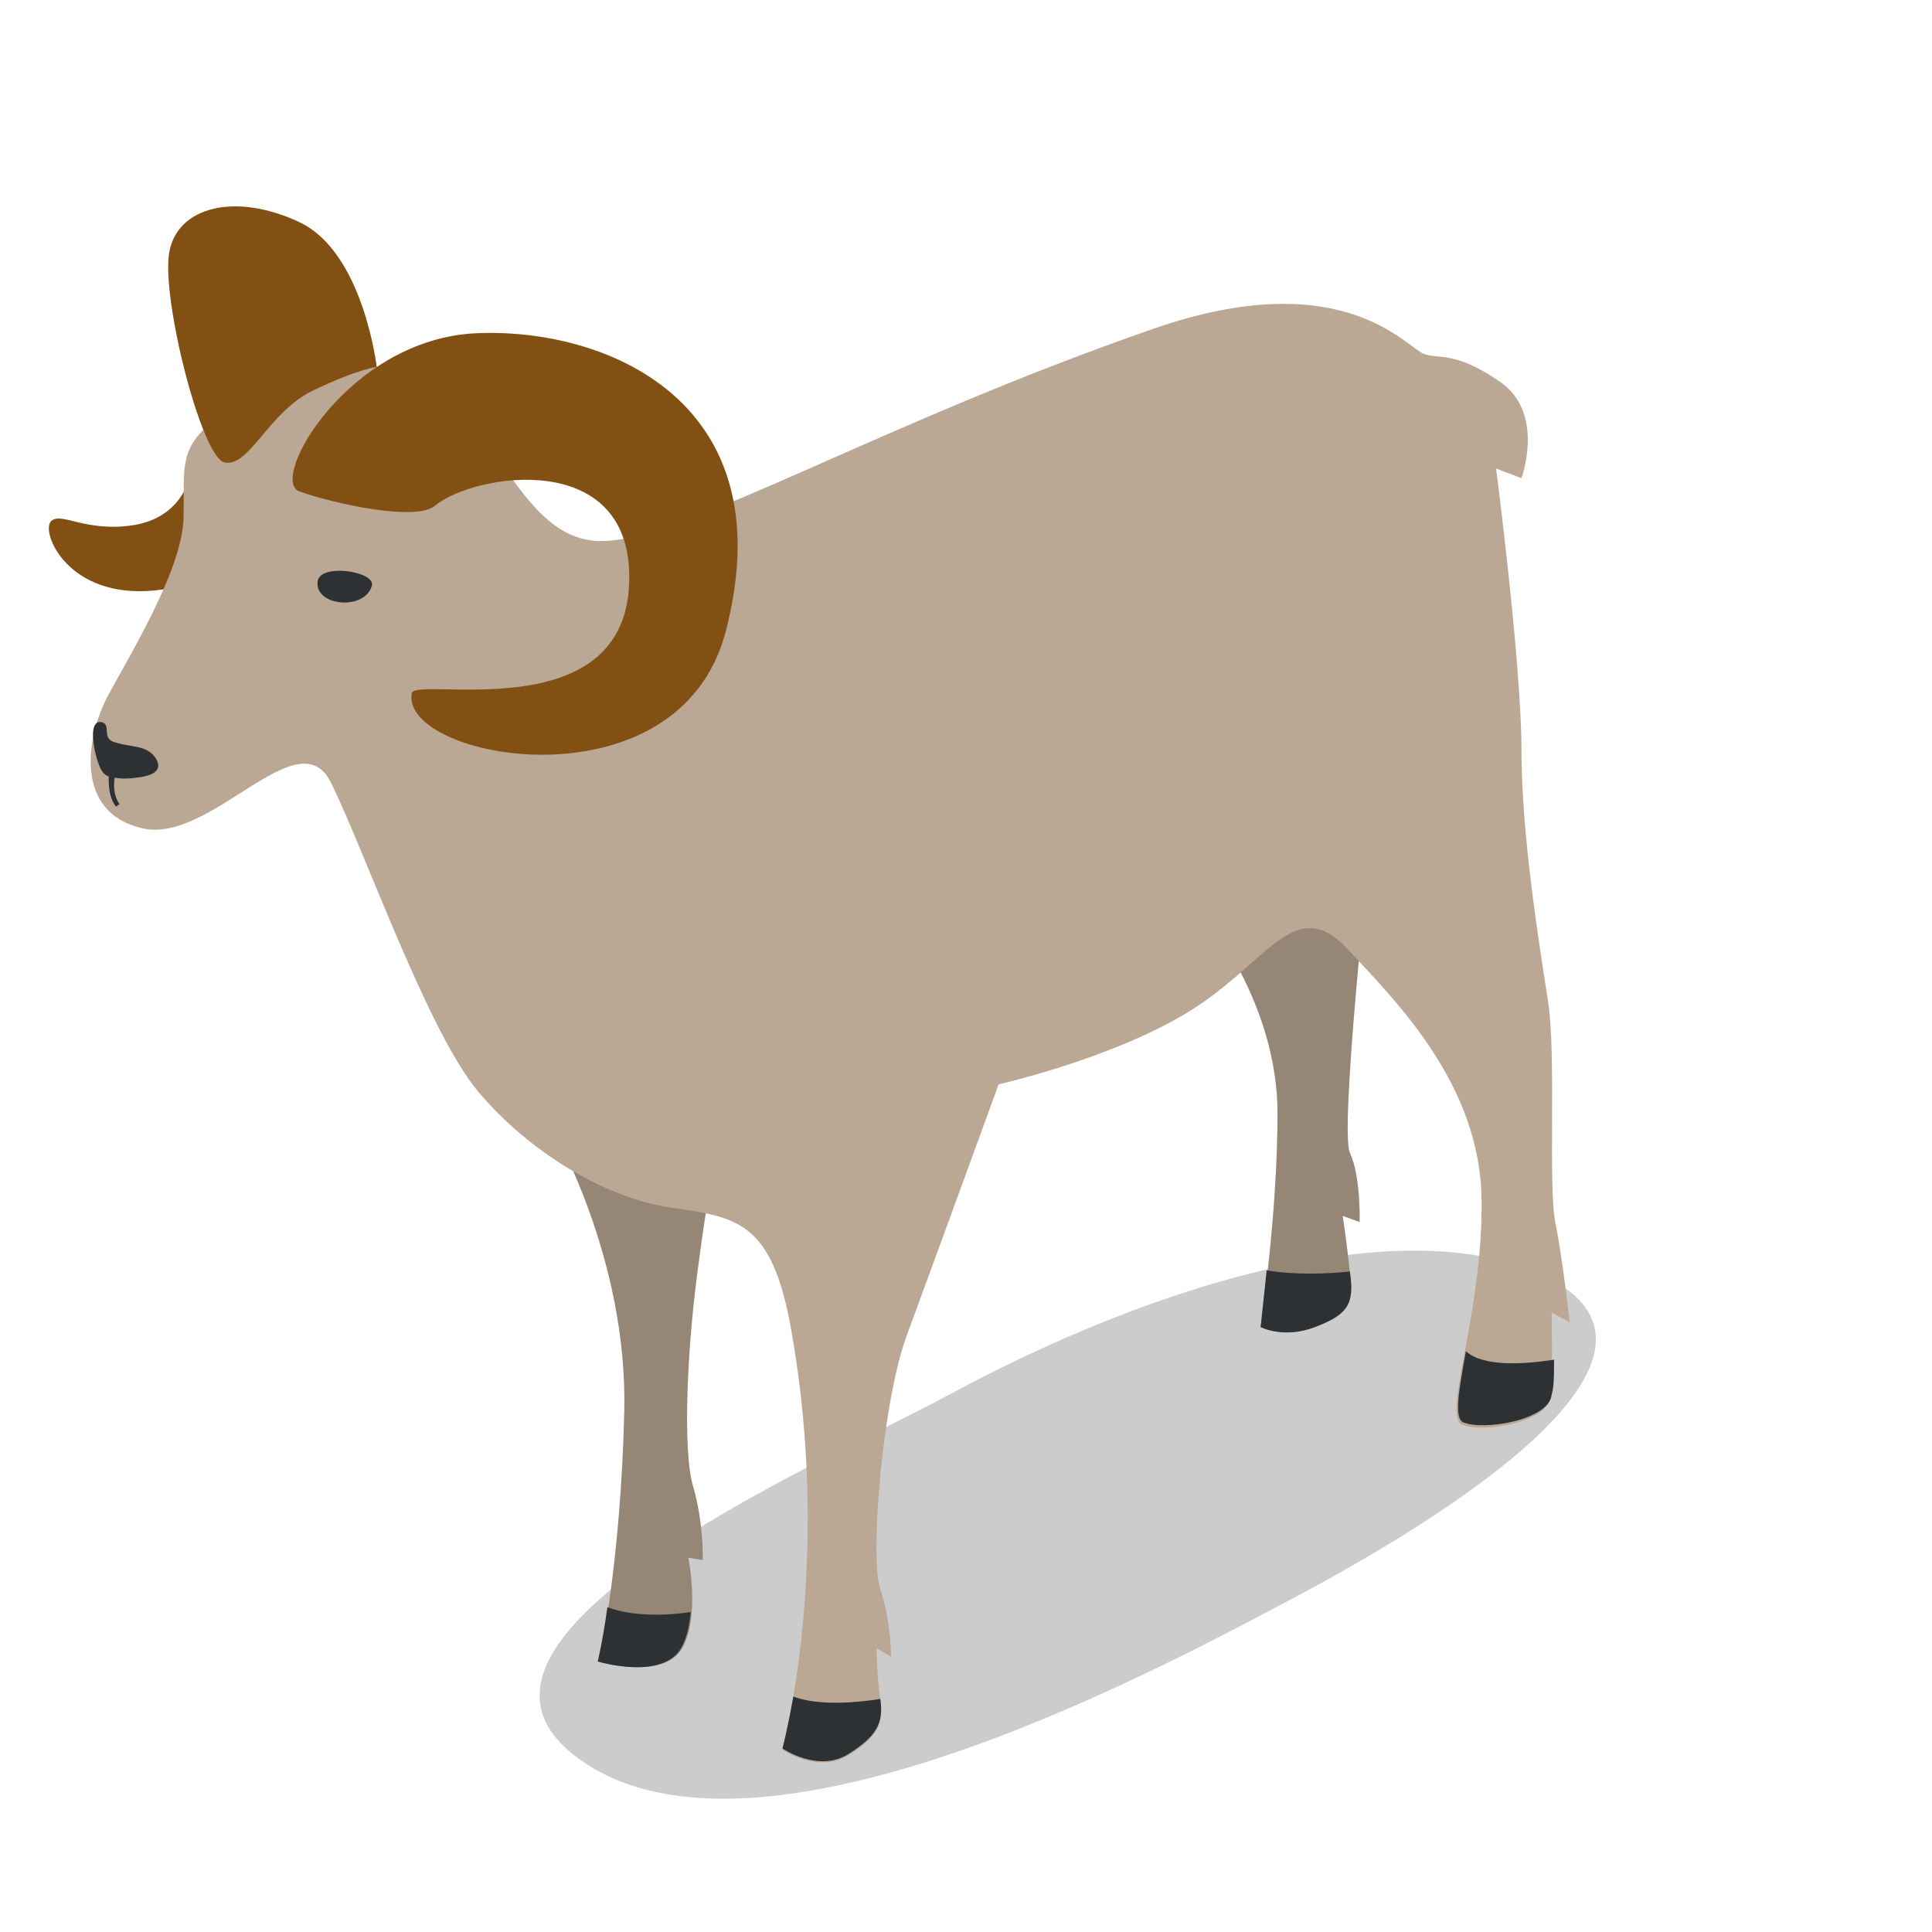 <svg xmlns:xlink="http://www.w3.org/1999/xlink"  enable-background="new 0 0 160 160" height="160" viewBox="0 0 160 160" width="160" xmlns="http://www.w3.org/2000/svg"><path d="m78.6 115.5c-10.9 5.9-45.9 20.8-29.7 30.8 15.2 9.3 47.5-8.3 58.3-14 15.8-8.4 31.7-19.8 22-25.9-9.9-6.1-30-2-50.6 9.1z" opacity=".2"/><path d="m45.7 93.4s6.3 10.7 6 23.5-2.1 20.7-2.1 20.7 5.3 1.6 6.9-1.1c1.5-2.7.5-7.5.5-7.5l1.2.2s.1-3-.8-6.1c-.9-3-.5-11.8.5-18.8.9-7 2.4-13.8 2.4-13.8z" fill="#baa794"/><path d="m100.7 77.2s5.1 6.6 5.1 15-1.4 17.7-1.4 17.7 1.9 1 4.5 0 3.3-1.8 2.9-4.5c-.3-2.7-.6-4.7-.6-4.7l1.4.5s.1-3.8-.8-5.7 1.7-25.6 1.7-25.6z" fill="#baa794"/><path d="m45.7 93.4s6.3 10.7 6 23.5-2.1 20.7-2.1 20.7 5.3 1.6 6.9-1.1c1.5-2.7.5-7.5.5-7.5l1.2.2s.1-3-.8-6.1c-.9-3-.5-11.8.5-18.8.9-7 2.4-13.8 2.4-13.8z" opacity=".2"/><path d="m100.7 77.2s5.1 6.6 5.1 15-1.4 17.7-1.4 17.7 1.9 1 4.5 0 3.3-1.8 2.9-4.5c-.3-2.7-.6-4.7-.6-4.7l1.4.5s.1-3.8-.8-5.7 1.7-25.6 1.7-25.6z" opacity=".2"/><path d="m15.6 39.8s-.7 3.1-4.6 3.7c-4 .6-6-1.2-6.8-.3s1.4 6.4 8.6 5.7 7.4-6.6 7.4-6.6z" fill="#825012"/><path d="m17.9 34.7c-3.2 2.4-2.6 4.1-2.7 8.2-.1 4.2-4.3 11.1-6.2 14.6s-2.9 9.8 2.8 11.1 12.9-9.2 15.6-3.8 8 20.6 12.2 25.6 10.5 8.8 15.9 9.6 8.4 1 10 10c3.5 19.4-.7 34.9-.7 34.9s2.9 2 5.4.5 3-2.7 2.7-4.7-.3-4.2-.3-4.2l1.2.7s0-2.9-.9-5.6.2-15.9 2.3-21.3c2-5.4 7.5-20.5 7.5-20.5s10.2-2.3 16.5-6.5c6-4 8.2-9.2 12.4-4.7s11 11.3 11.1 20.8-3.3 17.9-1.6 18.6 7.1-.2 7.3-2.3c.2-2 .1-7 .1-7l1.5.8s-.6-5.3-1.2-8.3.1-13.8-.6-18.3-2.2-13.7-2.2-20.8-2.1-23.3-2.1-23.3l2.1.8s2-5.4-1.8-8-5-1.8-6.3-2.3c-1.4-.5-6.7-7.5-22.3-2.1-22.5 7.8-38.4 17.2-45.4 17.6-8.4.5-9.7-14.7-19-14.4-7.1.2-11.5 2.9-13.3 4.3z" fill="#baa794"/><path d="m12.9 62.8c-.7-1.1-2-.9-3.3-1.3-1.3-.3-.3-1.5-1.2-1.7-1.2-.2-.6 2.7-.1 3.8.2.4.4.6.7.7 0 .7 0 1.7.6 2.5l.3-.2c-.5-.7-.5-1.6-.4-2.2.5.1 1.2.1 1.8 0 1.1-.1 2.3-.5 1.6-1.6z" fill="#2d3134"/><path d="m26.3 48.2c-.2 2 3.9 2.4 4.5.3.3-1.2-4.4-1.9-4.5-.3z" fill="#2d3134"/><path d="m24.8 40.7c-2.6-.9 4-12.6 14.6-13.1s25.7 5.5 20.7 24.7c-3.9 14.9-27 10.6-26 5.1.3-1.4 17.5 3 18-9 .5-11.4-12.9-9.2-16.1-6.5-1.6 1.3-8.4-.2-11.2-1.2z" fill="#825012"/><path d="m18.6 38.3c2.1.4 3.6-4.2 7.4-6s5.2-1.9 5.2-1.9-1.1-9.5-6.4-12-10.2-1.3-10.8 2.6 2.7 16.9 4.6 17.3z" fill="#825012"/><g fill="#2d3134"><path d="m128.7 112.6c-2.5.4-5.9.6-7.3-.7-.6 3.3-1 5.6-.2 5.9 1.7.7 7.1-.2 7.3-2.3.2-.6.2-1.7.2-2.9z"/><path d="m104.4 109.9s1.9 1 4.5 0 3.3-1.8 2.9-4.5c0 0 0 0 0-.1-1.9.2-4.6.3-6.9-.1-.3 2.8-.5 4.7-.5 4.7z"/><path d="m65.7 140.5c-.5 2.8-.9 4.3-.9 4.3s2.9 2 5.4.5c2.4-1.5 3-2.6 2.7-4.6-1.9.3-5.1.6-7.2-.2z"/><path d="m50.3 133.1c-.4 2.9-.8 4.5-.8 4.5s5.3 1.6 6.9-1.1c.5-.9.7-1.9.8-3-1.9.3-4.8.4-6.9-.4z"/></g></svg>